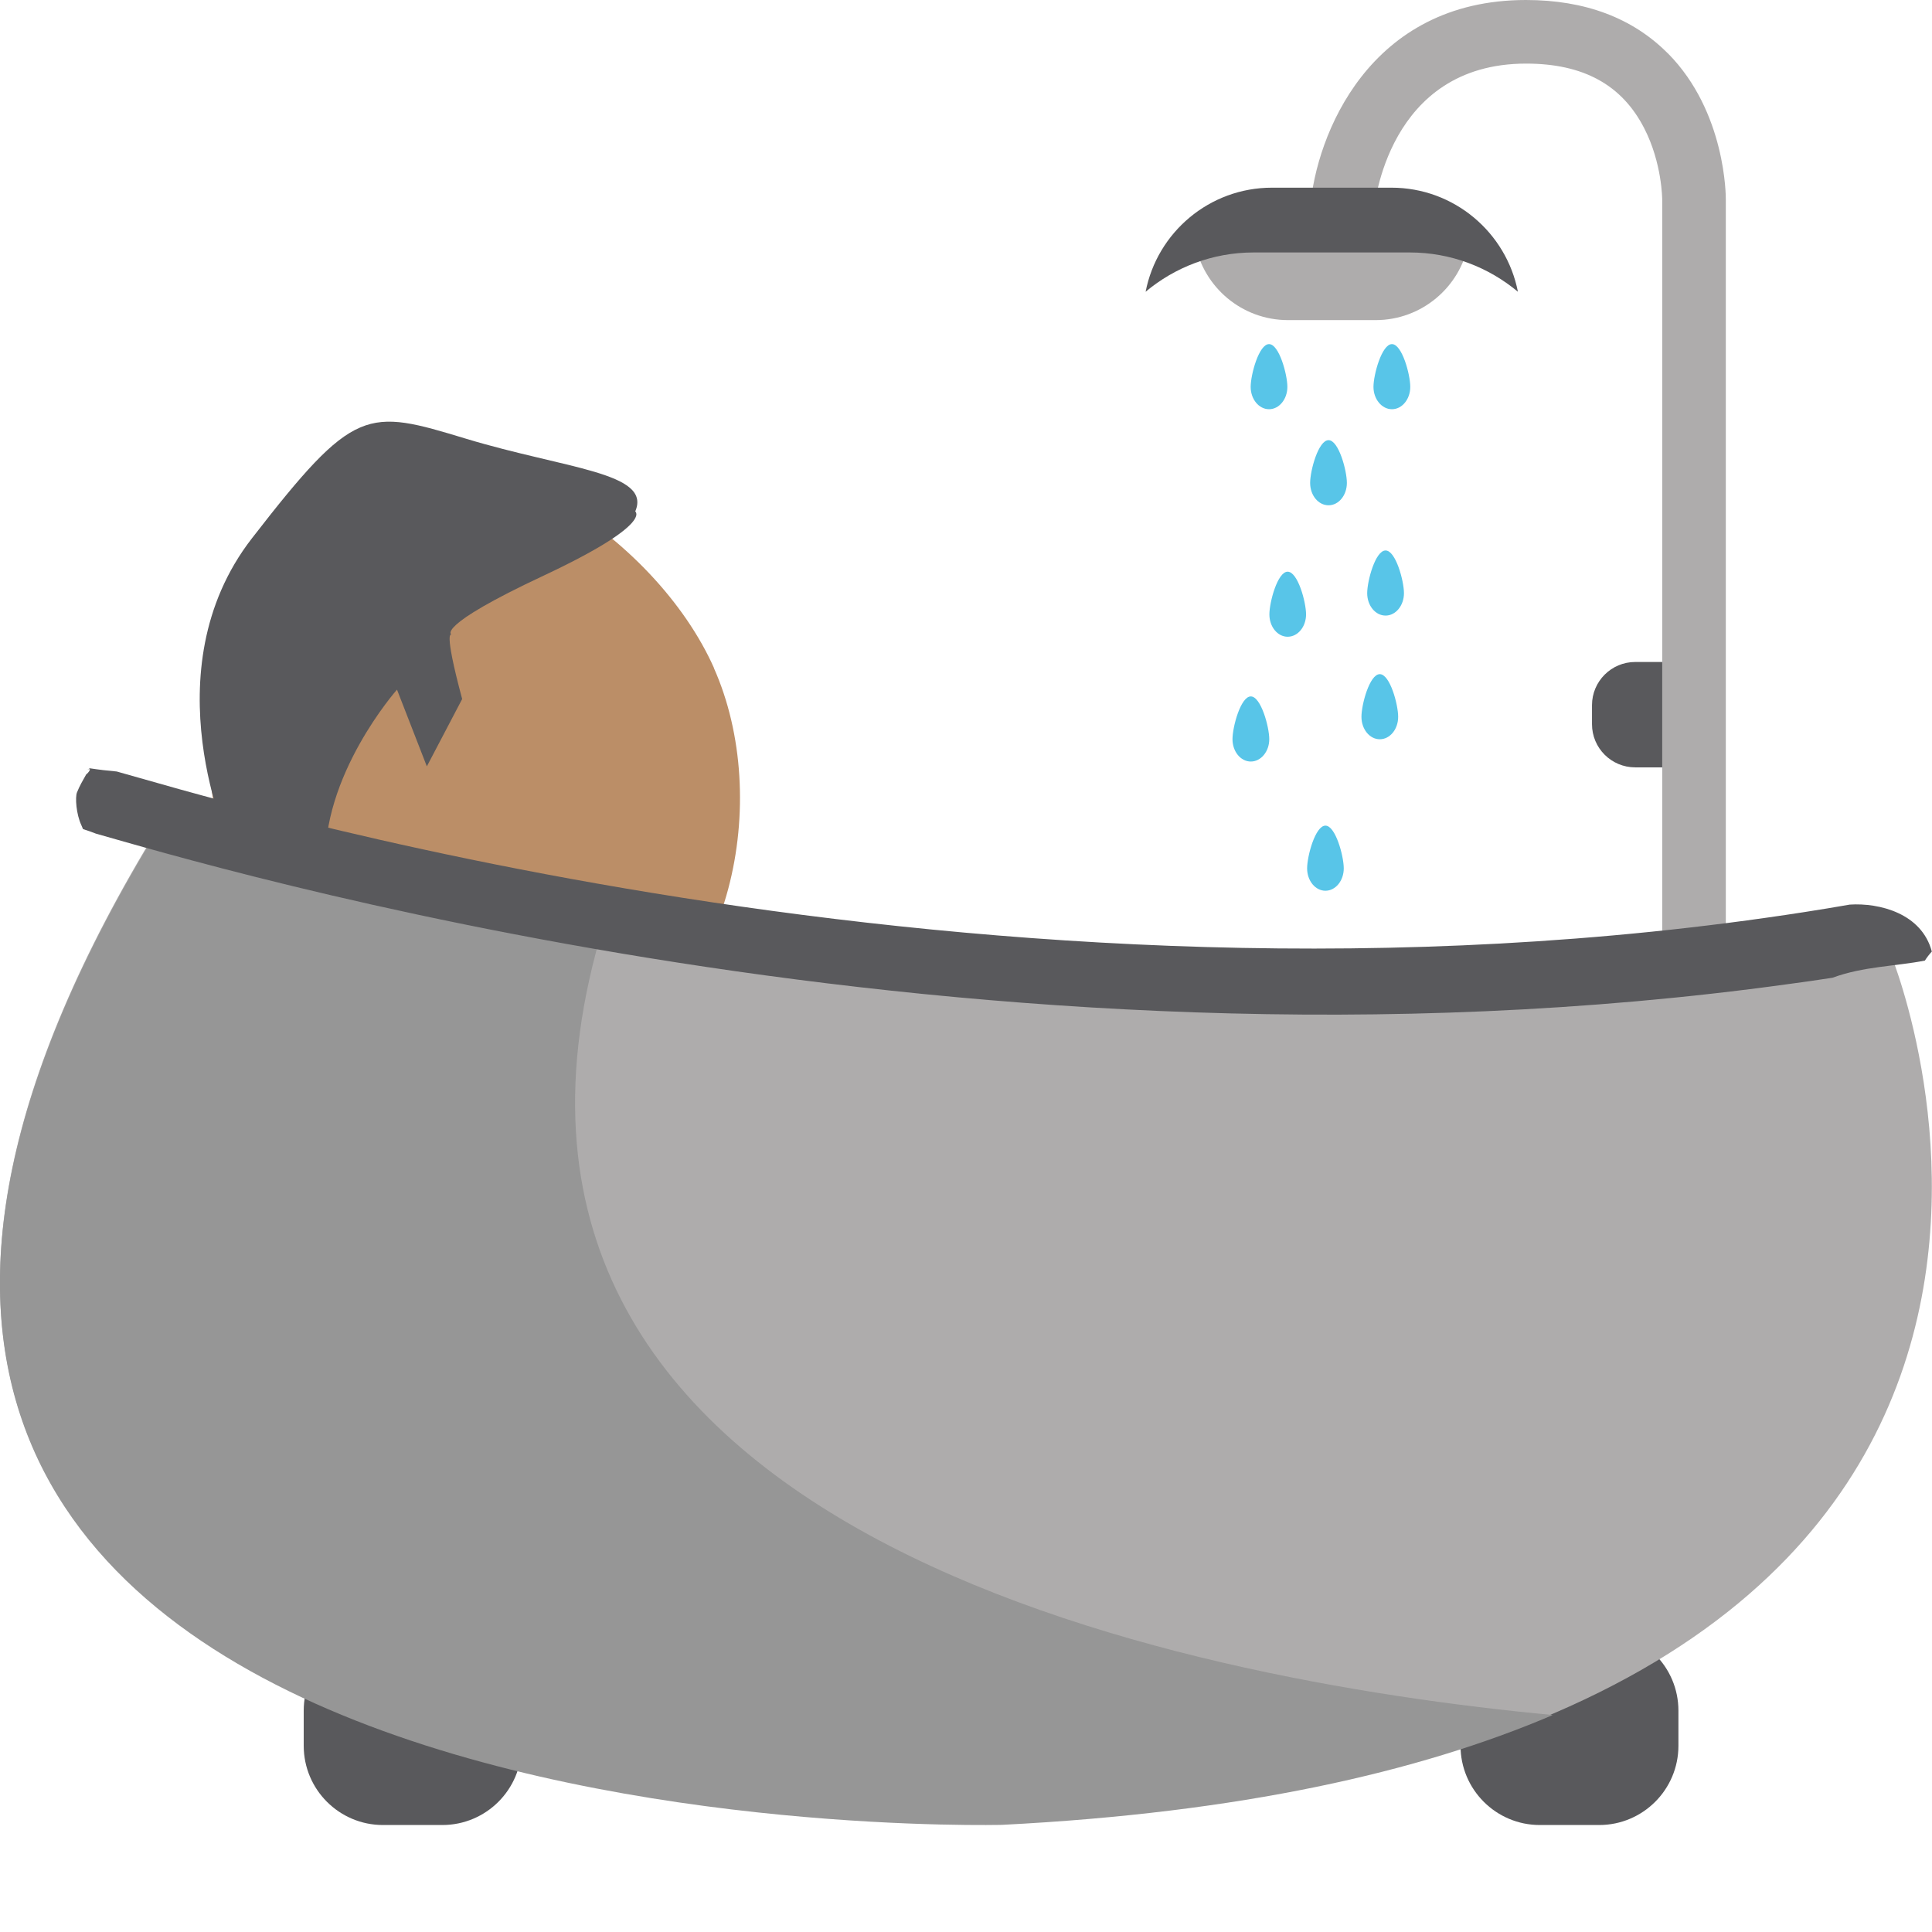 <svg xmlns="http://www.w3.org/2000/svg" enable-background="new 0 0 64 64" viewBox="0 0 64 64"><path d="m23.649 22.13c1.94 4.366.586 10.868-3.78 12.807-4.368 1.947-10.1-1.403-12.04-5.772-1.94-4.368-.896-11.558 3.472-13.502 4.367-1.942 10.408 2.101 12.352 6.467" fill="#bb8e67"/><g fill="#59595c"><path d="m21.04 16.938c0 0 .627.412-3.02 2.125-3.657 1.712-3.06 1.964-3.06 1.964s-.291-.258.35 2.129l-1.17 2.231-.989-2.542c0 0-2.537 2.865-2.366 5.912.004.13.018.258.035.388.428 3.188-1.595 0-1.595 0l-1.713.155.113-1.271c0 0-2.691-5.792.716-10.191 3.411-4.401 3.798-4.305 7.103-3.303 3.305 1 6.148 1.115 5.601 2.403"/><path d="m17.28 57.83c0 1.45-1.176 2.626-2.628 2.626h-1.966c-1.449 0-2.625-1.176-2.625-2.626v-1.161c0-1.451 1.176-2.625 2.625-2.625h1.966c1.452 0 2.628 1.174 2.628 2.625v1.161"/><path d="m55.6 57.83c0 1.45-1.176 2.626-2.626 2.626h-1.966c-1.449 0-2.626-1.176-2.626-2.626v-1.161c0-1.451 1.177-2.625 2.626-2.625h1.966c1.45 0 2.626 1.174 2.626 2.625v1.161"/></g><path d="m62.65 31.65c-26.09 4.963-51.31-3.277-53.888-3.988-.338-.031-2.99-1.515-3.325-1.576-.006.011-.163 1.285-.169 1.295-21.09 34.34 27.938 33.03 27.938 33.03 40.36-2.061 29.444-28.76 29.444-28.76" fill="#aeacac"/><path d="m20.02 30.574c-6.161-1.287-10.292-2.606-11.258-2.873-.338-.031-2.99-1.517-3.325-1.578-.006.011-.163 1.287-.169 1.297-21.09 34.34 27.937 33.03 27.937 33.03 7.873-.401 13.798-1.742 18.231-3.637-12.239-1.156-37.653-5.991-31.416-26.24" fill="#969696"/><path d="m48.27 8.348l.021-.037-.143-.616c0 0-3.02-.319-3.127-.334-.111-.015-3.331.204-3.398.204-.063 0-1.729.375-1.729.375l.277.54c-.204-.119-.399-.254-.581-.408.281 1.443 1.551 2.532 3.077 2.532h2.903c1.523 0 2.795-1.089 3.075-2.532-.12.1-.246.19-.375.276" fill="#aeacac"/><path d="m56.665 23.99c0 .79-.641 1.43-1.431 1.43h-1.065c-.792 0-1.432-.64-1.432-1.43v-.631c0-.788.64-1.43 1.432-1.43h1.065c.79 0 1.431.642 1.431 1.43v.631" fill="#59595c"/><path d="m55.25 1.769c-1.164-1.174-2.745-1.769-4.701-1.769-5.208 0-6.95 4.494-7.147 6.873l2.101.169c.017-.202.458-4.935 5.05-4.935 1.895 0 3.175.701 3.913 2.14.593 1.15.597 2.352.597 2.372v29.854h2.107v-29.846c.003-.117.003-2.919-1.917-4.858" fill="#aeacac"/><g fill="#59595c"><path d="m63.995 31.524c-.334-1.269-1.74-1.621-2.719-1.558-.499.087-.994.169-1.491.246-27.2 4.231-53.22-3.926-55.918-4.655-.297-.026-.595-.061-.888-.106-.035.02-.072.035-.106.05.256-.111-.043.2-.009.137-.113.2-.23.399-.314.612-.065.163-.026.723.146 1.087.017.041.037.084.054.128.141.045.284.093.427.15 3.607 1.016 29.08 8.711 56.05 4.986.491-.064.981-.136 1.477-.212 1.021-.377 2.078-.377 3.06-.568.063-.099.139-.199.228-.297"/><path d="m41.531 8.363h5.169c1.364 0 2.612.491 3.583 1.302-.385-1.964-2.114-3.448-4.19-3.448h-3.956c-2.077 0-3.805 1.484-4.187 3.448.968-.811 2.216-1.302 3.581-1.302"/></g><g fill="#58c5e8"><path d="m41.43 12.816c0 .408.273.74.609.74.334 0 .607-.332.607-.74 0-.408-.273-1.417-.607-1.417-.336 0-.609 1.01-.609 1.417"/><path d="m43.4 15.996c0 .412.271.742.61.742.336 0 .607-.33.607-.742 0-.408-.271-1.415-.607-1.415-.338 0-.61 1.01-.61 1.415"/><path d="m42.05 20.353c0 .41.271.74.605.74.337 0 .61-.33.61-.74 0-.408-.273-1.415-.61-1.415-.334 0-.605 1.01-.605 1.415"/><path d="m45.1 23.747c0 .408.271.742.607.742.339 0 .609-.334.609-.742 0-.41-.271-1.415-.609-1.415-.336 0-.607 1-.607 1.415"/><path d="m45.498 12.816c0 .408.277.74.611.74.337 0 .608-.332.608-.74 0-.408-.271-1.417-.608-1.417-.334 0-.611 1.01-.611 1.417"/><path d="m45.29 19.65c0 .41.271.742.609.742.336 0 .609-.332.609-.742 0-.408-.273-1.415-.609-1.415-.339 0-.609 1.01-.609 1.415"/><path d="m40.828 24.487c0 .41.271.74.607.74.334 0 .611-.33.611-.74s-.277-1.417-.611-1.417c-.336 0-.607 1.01-.607 1.417"/><path d="m43.3 28.767c0 .408.271.74.607.74.334 0 .607-.332.607-.74 0-.41-.273-1.417-.607-1.417-.336 0-.607 1.01-.607 1.417"/></g></svg>